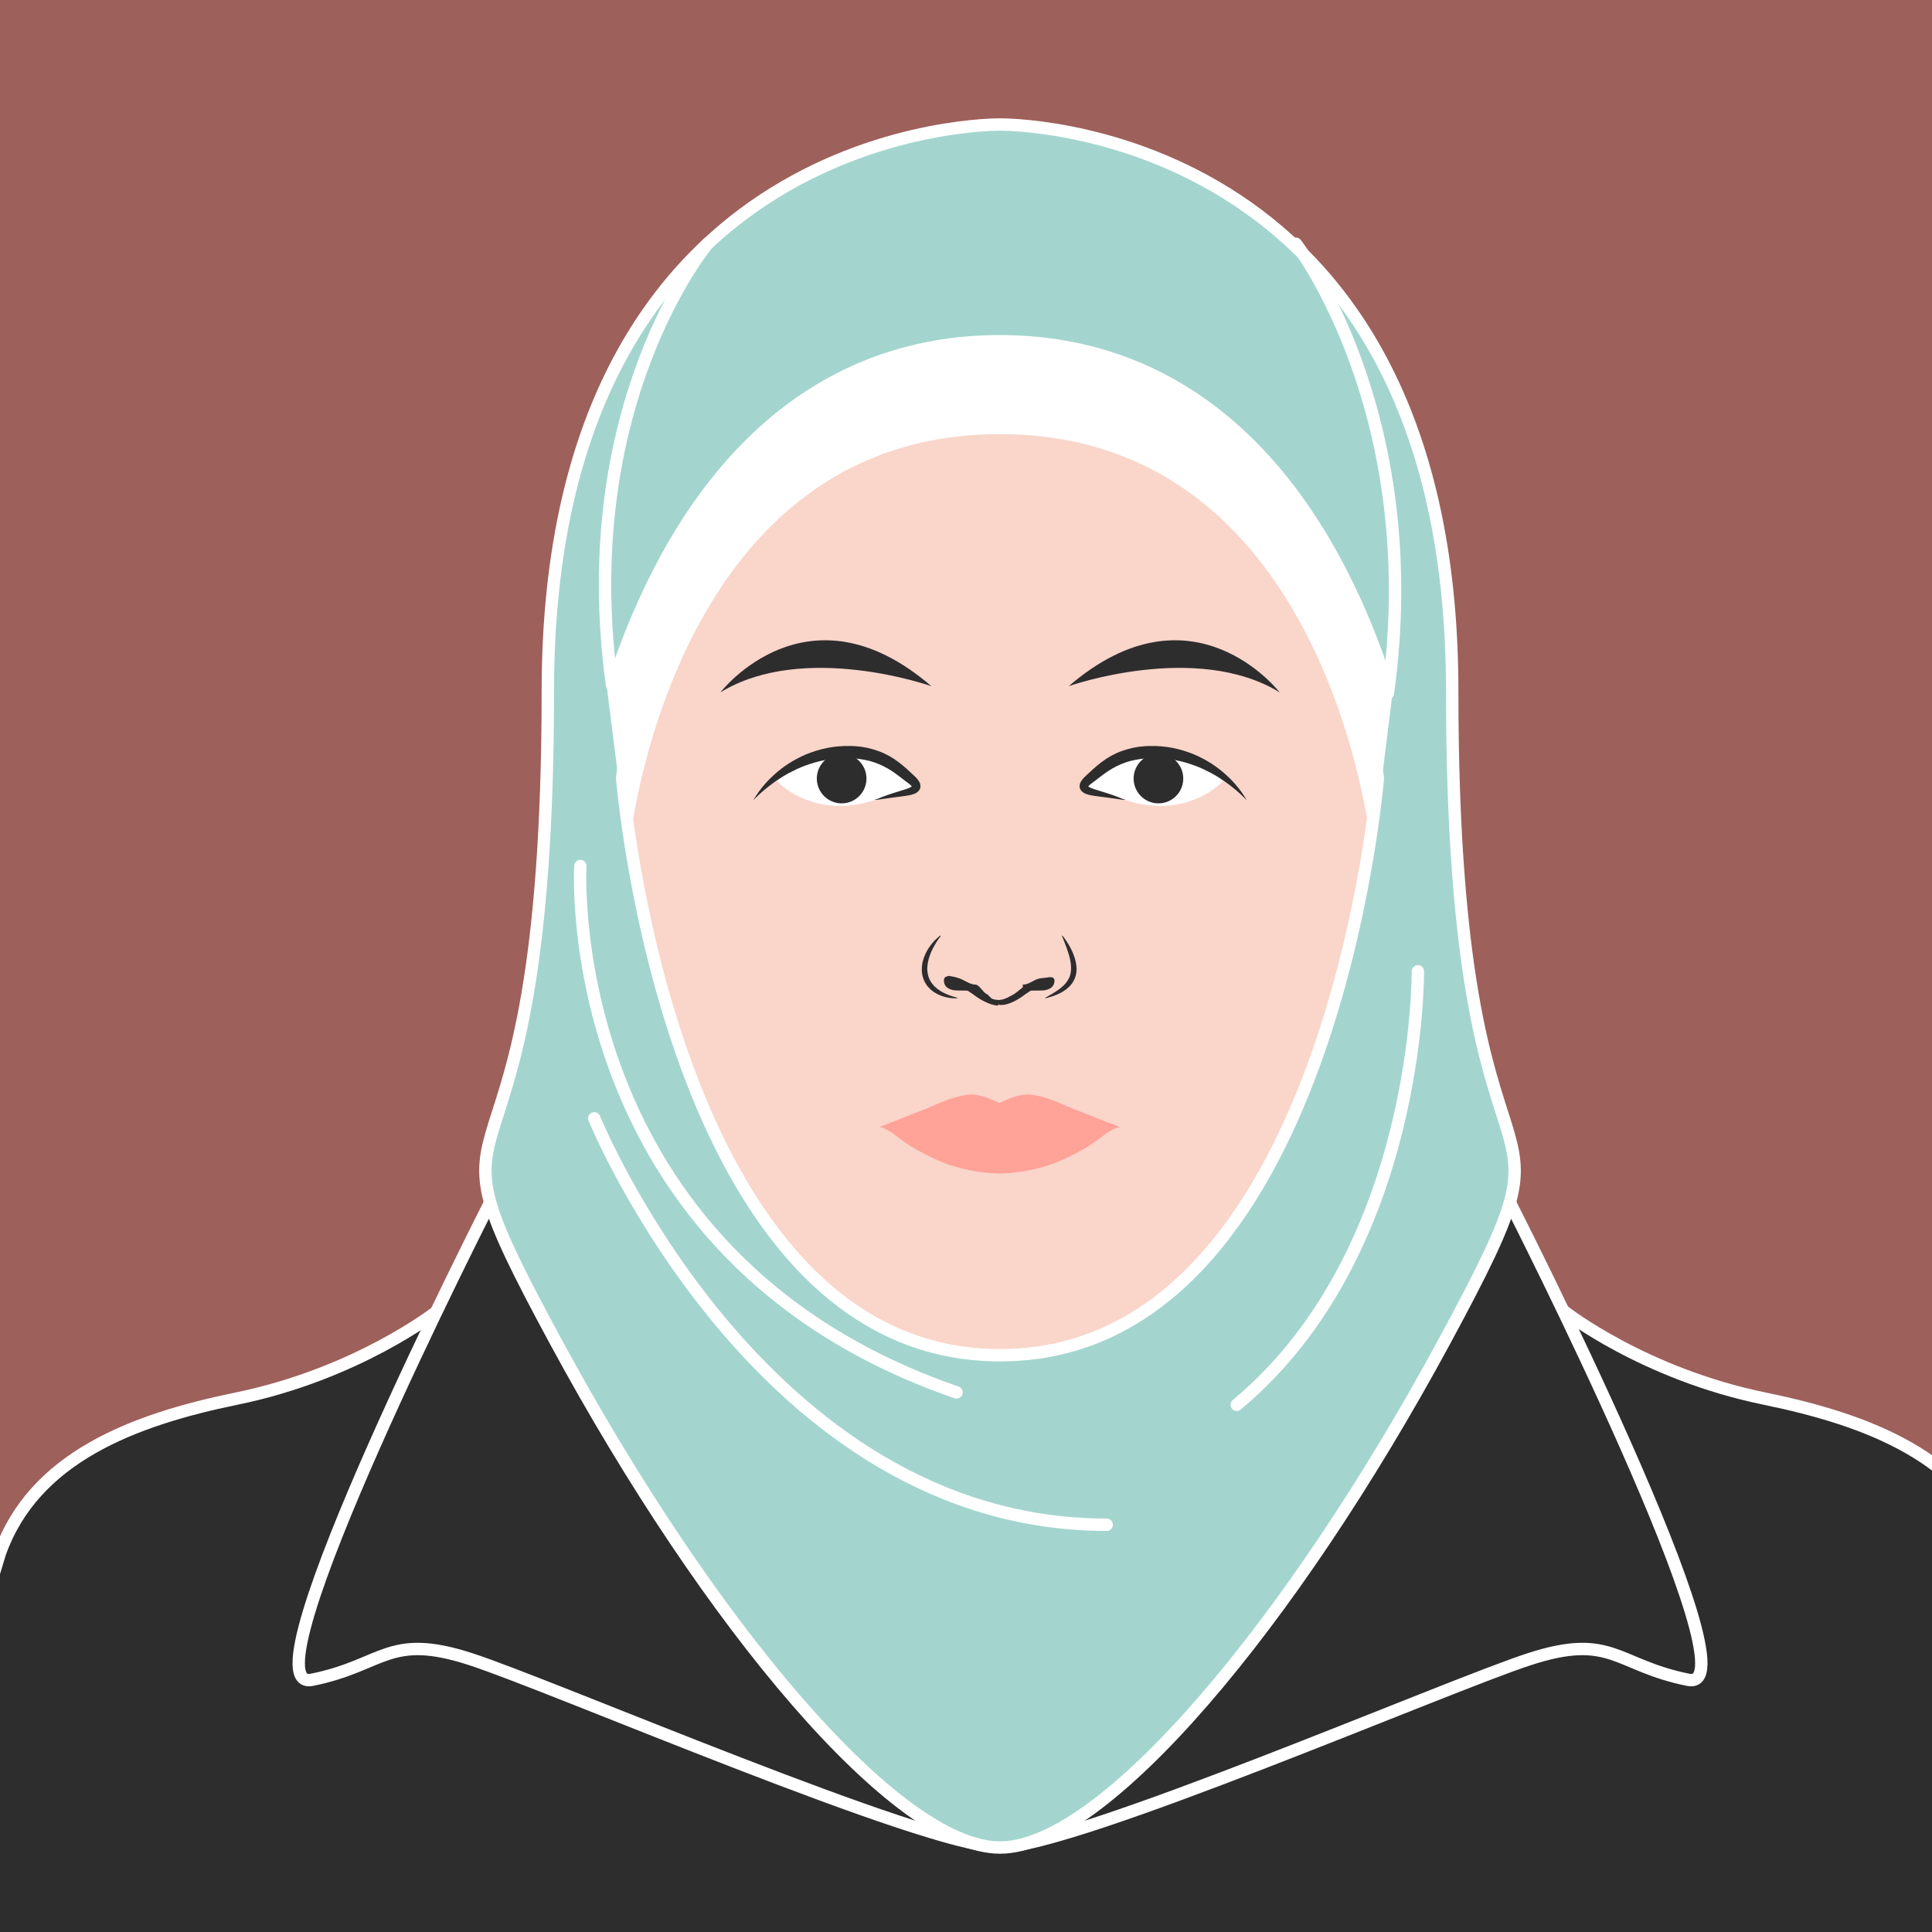 <?xml version="1.0" encoding="utf-8"?>
<!-- Generator: Adobe Illustrator 18.0.0, SVG Export Plug-In . SVG Version: 6.00 Build 0)  -->
<!DOCTYPE svg PUBLIC "-//W3C//DTD SVG 1.1//EN" "http://www.w3.org/Graphics/SVG/1.1/DTD/svg11.dtd">
<svg version="1.1" id="Layer_1" xmlns="http://www.w3.org/2000/svg" xmlns:xlink="http://www.w3.org/1999/xlink" x="0px" y="0px"
	 viewBox="0 0 312 312" enable-background="new 0 0 312 312" xml:space="preserve">
<rect x="0" y="0" width="312" height="312" fill="#808080" stroke="none"/>
<g>
	<defs>
		<rect id="SVGID_1_" x="0" y="0" width="312" height="312"/>
	</defs>
	<clipPath id="SVGID_2_">
		<use xlink:href="#SVGID_1_"  overflow="visible"/>
	</clipPath>
	<rect x="0" y="0" clip-path="url(#SVGID_2_)" fill="#9E605B" width="312" height="312"/>
	<rect x="0" y="0" clip-path="url(#SVGID_2_)" fill="none" width="312" height="312"/>
	<g clip-path="url(#SVGID_2_)">
		<g>
			
				<path fill="#2E2D2E" stroke="#FFFFFF" stroke-width="2" stroke-linecap="round" stroke-linejoin="round" stroke-miterlimit="10" d="
				M252.704,211.854c0,0,12.739,10.005,32.239,14.005c16.714,3.429,32.75,9.5,38.25,25l15.11,58.647l-8.11,7.103l-23.75,9.5
				l-107.75,4.25l-36-2.5h-2.223l-36,2.5l-107.75-4.25l-23.75-9.5l-8.667-14.103l15.667-51.647c5.5-15.5,21.536-21.571,38.25-25
				c19.5-4,32.239-14.005,32.239-14.005l103.261,16.755l44.401-19.25L252.704,211.854z"/>
			
				<path fill="#2E2D2E" stroke="#FFFFFF" stroke-width="2" stroke-linecap="round" stroke-linejoin="round" stroke-miterlimit="10" d="
				M243.825,194.187c0,0,40.478,79.422,28.811,77.088c-11.667-2.333-12.333-7.667-25.667-3.333
				c-13.333,4.333-73.476,30.333-85.476,30.333"/>
			
				<path fill="#2E2D2E" stroke="#FFFFFF" stroke-width="2" stroke-linecap="round" stroke-linejoin="round" stroke-miterlimit="10" d="
				M79.162,194.187c0,0-40.478,79.422-28.811,77.088c11.667-2.333,12.333-7.667,25.667-3.333
				c13.333,4.333,73.476,30.333,85.476,30.333"/>
			
				<path fill="#A3D5CE" stroke="#FFFFFF" stroke-width="2" stroke-linecap="round" stroke-linejoin="round" stroke-miterlimit="10" d="
				M161.494,298.359c16.726,0,47.024-36,71.774-81.75s1.25-12.5,1.25-105s-73.024-91.5-73.024-91.5s-73.024-1-73.024,91.5
				s-23.5,59.25,1.25,105S144.768,298.359,161.494,298.359z"/>
			<path fill="none" stroke="#FFFFFF" stroke-width="2" stroke-linecap="round" stroke-linejoin="round" stroke-miterlimit="10" d="
				M114.26,39.366c0,0-21.66,25.823-15.425,71.212"/>
			<path fill="none" stroke="#FFFFFF" stroke-width="2" stroke-linecap="round" stroke-linejoin="round" stroke-miterlimit="10" d="
				M209.28,39.366c0,0,21.091,27.186,14.856,72.576"/>
			
				<path fill="#F9D5CA" stroke="#FFFFFF" stroke-width="2" stroke-linecap="round" stroke-linejoin="round" stroke-miterlimit="10" d="
				M222.518,125.609c0,0-7.548,93.25-61.024,93.25c-53.524,0-61.024-93.25-61.024-93.25l2.5-18.75l14.25-24.5l21.75-20l26.5-4.25
				l21.75,9.25l16,10.25l15,24.75L222.518,125.609z"/>
			<path fill="#FFFFFF" d="M97.931,110.428c1.413-4.385,3.143-9.02,5.255-13.668c12.679-27.902,32.833-42.651,58.283-42.651
				c25.45,0,45.604,14.749,58.283,42.651c2.136,4.702,3.882,9.389,5.304,13.819l-3.423,27.452c0,0-6.163-67.921-60.163-67.921
				s-60.066,67.921-60.066,67.921L97.931,110.428z"/>
			<path fill="none" stroke="#FFFFFF" stroke-width="2" stroke-linecap="round" stroke-linejoin="round" stroke-miterlimit="10" d="
				M93.72,139.859c0,0-3.75,62.75,60.75,85"/>
			<path fill="none" stroke="#FFFFFF" stroke-width="2" stroke-linecap="round" stroke-linejoin="round" stroke-miterlimit="10" d="
				M95.97,180.609c0,0,26.75,65.623,82.75,65.623"/>
			<path fill="none" stroke="#FFFFFF" stroke-width="2" stroke-linecap="round" stroke-linejoin="round" stroke-miterlimit="10" d="
				M228.97,156.859c0,0,0.5,45.25-29.25,70"/>
		</g>
		<g>
			<g>
				<g>
					<path fill="#2E2D2E" d="M151.939,151.132c0,0-0.539,0.638-1.134,1.734c-0.3,0.544-0.601,1.208-0.816,1.952
						c-0.208,0.743-0.325,1.58-0.172,2.385c0.062,0.403,0.196,0.792,0.392,1.144c0.178,0.362,0.442,0.664,0.705,0.941
						c0.276,0.271,0.57,0.498,0.87,0.69c0.3,0.182,0.589,0.357,0.877,0.475c0.564,0.265,1.061,0.422,1.404,0.523
						c0.355,0.098,0.552,0.156,0.552,0.156l-0.018,0.086c0,0-0.221,0.009-0.601-0.006c-0.19-0.004-0.417-0.023-0.681-0.07
						c-0.264-0.034-0.564-0.092-0.883-0.193c-0.325-0.081-0.668-0.222-1.018-0.394c-0.349-0.181-0.724-0.399-1.061-0.701
						c-0.325-0.306-0.681-0.648-0.913-1.091c-0.245-0.429-0.423-0.911-0.515-1.404c-0.086-0.493-0.079-0.987-0.024-1.453
						c0.037-0.471,0.184-0.901,0.319-1.307c0.294-0.805,0.705-1.474,1.104-1.995c0.791-1.052,1.539-1.528,1.539-1.528
						L151.939,151.132z"/>
				</g>
				<g>
					<path fill="#2E2D2E" d="M171.558,151.074c0,0,0.552,0.638,1.171,1.733c0.306,0.547,0.619,1.214,0.852,1.971
						c0.221,0.753,0.362,1.611,0.208,2.456c-0.074,0.42-0.221,0.826-0.429,1.191c-0.19,0.374-0.466,0.686-0.748,0.967
						c-0.282,0.276-0.589,0.504-0.895,0.697c-0.313,0.181-0.613,0.354-0.907,0.471c-0.57,0.261-1.073,0.412-1.428,0.507
						c-0.35,0.098-0.552,0.15-0.552,0.15l-0.019-0.086c0,0,0.184-0.12,0.503-0.299c0.325-0.178,0.778-0.435,1.275-0.765
						c0.251-0.156,0.503-0.363,0.76-0.555c0.251-0.205,0.491-0.443,0.711-0.685c0.417-0.51,0.754-1.084,0.84-1.75
						c0.141-0.654,0.049-1.384-0.08-2.077c-0.154-0.696-0.362-1.356-0.57-1.93c-0.417-1.139-0.76-1.939-0.76-1.939L171.558,151.074z
						"/>
				</g>
			</g>
			<g>
				<path fill="#2E2D2E" d="M169.995,157.869c-0.202-0.089-0.417-0.072-0.613-0.047c-0.785,0.144-1.49,0.075-2.189,0.428
					c-0.693,0.365-1.361,0.759-2.017,0.759h-0.006v0.434c-0.564,0.422-1.171,1.01-1.802,1.316c-0.325,0.132-0.644,0.401-0.987,0.478
					c-0.165,0.04-0.331,0.17-0.509,0.173l-0.515,0.081l-0.521-0.041c-0.178-0.006-0.337-0.075-0.509-0.112
					c-0.331-0.077-0.65-0.667-0.975-0.8c-0.632-0.305-1.239-1.53-1.803-1.53h-0.006l0,0c-0.656,0-1.33-0.394-2.023-0.759
					c-0.693-0.353-1.398-0.498-2.189-0.639c-0.196-0.028-0.405,0.063-0.607,0.152c-0.214,0.084-0.313,0.382-0.294,0.592
					c0.006,0.193,0.037,0.415,0.122,0.615c0.092,0.181,0.208,0.362,0.368,0.487c0.319,0.256,0.711,0.383,1.091,0.454
					c0.276,0.046,1.429,0.067,2.232,0.064c0.288,0.181,0.576,0.366,0.846,0.555c0.306,0.238,0.589,0.441,0.901,0.638
					c0.319,0.208,0.656,0.394,0.993,0.573c0.172,0.089,0.362,0.161,0.539,0.242c0.166,0.083,0.38,0.152,0.601,0.213
					c0.202,0.054,0.466,0.147,0.625,0.152l0.264,0.034l0.129,0.019l0.067-0.124l0.037-0.127h0.012l0.098,0.138
					c0.221-0.015,0.442,0.02,0.662-0.008c0.227-0.019,0.405-0.072,0.607-0.121c0.405-0.107,0.748-0.273,1.11-0.432
					c0.337-0.179,0.675-0.355,0.993-0.564c0.307-0.199,0.595-0.398,0.902-0.638c0.276-0.188,0.558-0.368,0.84-0.549
					c0.809,0.003,1.962-0.012,2.232-0.058c0.386-0.071,0.778-0.19,1.091-0.448c0.166-0.126,0.282-0.291,0.374-0.474
					c0.08-0.19,0.11-0.389,0.122-0.592C170.301,158.212,170.209,157.945,169.995,157.869z"/>
			</g>
		</g>
		<g>
			<g>
				<path fill="#FFA298" d="M178.282,181.038c-0.79-0.295-1.557-0.642-2.332-0.957l-2.346-0.889
					c-0.775-0.303-1.542-0.668-2.332-0.994c-0.782-0.334-1.572-0.662-2.42-0.902c-0.413-0.137-0.848-0.24-1.291-0.342
					c-0.443-0.092-0.9-0.17-1.394-0.192l-0.177-0.011l-0.155,0.006l-0.081,0.005l-0.31,0.026c-0.199,0.004-0.443,0.048-0.708,0.107
					c-0.532,0.098-0.93,0.249-1.372,0.387c-0.679,0.253-1.321,0.542-1.963,0.869c-0.634-0.326-1.276-0.618-1.955-0.87
					c-0.436-0.137-0.863-0.292-1.335-0.378c-0.221-0.057-0.457-0.102-0.723-0.113l-0.383-0.028
					c-0.081-0.002-0.074-0.017-0.236-0.005l-0.155,0.011c-0.214,0.022-0.406,0.024-0.642,0.061l-0.715,0.127
					c-0.45,0.107-0.878,0.207-1.291,0.343c-0.848,0.24-1.63,0.574-2.42,0.902l-1.173,0.505l-0.575,0.253l-0.266,0.114l-0.295,0.112
					l-2.361,0.897c-0.782,0.315-1.557,0.658-2.339,0.95c-0.767,0.275-1.52,0.574-2.28,0.886c-0.649,0.05,0,0.12,0,0.12
					c0.207,0.009,1.424,0.585,2.059,1.086c0.443,0.347,0.981,0.753,1.623,1.205c0.635,0.448,1.365,0.935,2.199,1.396
					c0.834,0.465,1.756,0.935,2.737,1.4c0.509,0.216,1.018,0.437,1.55,0.664c0.531,0.209,1.092,0.384,1.66,0.564
					c1.144,0.33,2.324,0.618,3.572,0.828c0.62,0.077,1.277,0.188,1.896,0.235c0.627,0.033,1.181,0.083,1.867,0.099
					c0.62-0.009,1.269-0.066,1.896-0.098c0.635-0.048,1.254-0.159,1.874-0.236c1.232-0.206,2.428-0.496,3.571-0.826
					c0.561-0.184,1.129-0.356,1.66-0.563c0.524-0.227,1.04-0.448,1.542-0.664c0.989-0.467,1.904-0.937,2.737-1.402
					c0.834-0.461,1.572-0.946,2.206-1.396c0.627-0.452,1.181-0.848,1.616-1.195c0.635-0.502,1.852-1.077,2.066-1.077h0.066
					C181.249,182.058,179.057,181.316,178.282,181.038z"/>
			</g>
		</g>
		<path fill="#FFFFFF" d="M175.408,126.199c1.881-1.646,4.783-4.902,11.438-4.902c4.257,0,8.816,2.316,11.303,3.997
			c-1.467,2.26-5.699,4.862-10.721,4.862c-3.013,0-5.372-0.865-5.372-0.865s-0.686-0.237-1.562-0.54
			c-0.789-0.385-1.594-0.225-3.682-0.695C174.699,127.582,174.085,127.353,175.408,126.199z"/>
		<path fill="#2E2D2E" d="M172.593,110.809c0,0,20.549-7.268,34.057,0.998C206.651,111.807,192.608,93.573,172.593,110.809z"/>
		<g>
			<path fill="#2E2D2E" d="M181.816,129.157c0,0-0.146,0.035-0.435,0.009c-0.277-0.041-0.682-0.101-1.198-0.176
				c-0.514-0.07-1.138-0.156-1.854-0.254c-0.732-0.114-1.486-0.154-2.46-0.37c-0.242-0.063-0.493-0.135-0.774-0.284
				c-0.14-0.076-0.293-0.176-0.445-0.344c-0.15-0.162-0.297-0.44-0.303-0.731c0.007-0.589,0.272-0.884,0.451-1.133
				c0.198-0.247,0.398-0.441,0.599-0.63c0.753-0.691,1.513-1.44,2.471-2.151c0.932-0.715,2.018-1.35,3.206-1.778
				c1.182-0.435,2.441-0.722,3.701-0.804c0.64-0.054,1.237-0.043,1.901-0.034l0.885,0.054l0.941,0.101
				c1.216,0.179,2.39,0.484,3.487,0.872c1.1,0.383,2.106,0.895,3.021,1.423c0.918,0.527,1.718,1.128,2.423,1.709
				c1.407,1.173,2.384,2.341,3.003,3.19c0.617,0.855,0.884,1.393,0.884,1.393s-0.398-0.448-1.168-1.138
				c-0.766-0.69-1.904-1.624-3.373-2.548c-0.731-0.466-1.561-0.901-2.447-1.322c-0.888-0.419-1.861-0.764-2.876-1.064
				c-1.016-0.298-2.091-0.504-3.192-0.613l-0.807-0.073l-0.879-0.037c-0.516,0.007-1.106,0.005-1.647,0.065
				c-1.101,0.104-2.186,0.291-3.198,0.652c-1.01,0.359-1.959,0.835-2.831,1.417c-0.863,0.566-1.69,1.273-2.516,1.869
				c-0.189,0.139-0.365,0.279-0.493,0.405c-0.138,0.12-0.179,0.252-0.176,0.153c-0.038-0.138-0.095-0.078,0.041,0.023
				c0.113,0.092,0.29,0.184,0.469,0.261c0.73,0.292,1.594,0.5,2.265,0.73c0.695,0.215,1.294,0.431,1.786,0.611
				c0.493,0.174,0.871,0.355,1.125,0.453C181.661,129.152,181.816,129.157,181.816,129.157z"/>
		</g>
		<circle fill="#2E2D2E" cx="187.077" cy="125.727" r="4.009"/>
		<path fill="#FFFFFF" d="M147.587,126.199c-1.881-1.646-4.783-4.902-11.438-4.902c-4.257,0-8.816,2.316-11.303,3.997
			c1.467,2.26,5.699,4.862,10.721,4.862c3.013,0,5.372-0.865,5.372-0.865s0.686-0.237,1.562-0.54
			c0.789-0.385,1.594-0.225,3.682-0.695C148.296,127.582,148.91,127.353,147.587,126.199z"/>
		<path fill="#2E2D2E" d="M150.402,110.809c0,0-20.549-7.268-34.057,0.998C116.344,111.807,130.387,93.573,150.402,110.809z"/>
		<g>
			<path fill="#2E2D2E" d="M141.179,129.157c0,0,0.155-0.004,0.411-0.096c0.255-0.098,0.632-0.278,1.125-0.453
				c0.492-0.18,1.091-0.396,1.786-0.611c0.671-0.23,1.534-0.438,2.265-0.73c0.179-0.077,0.356-0.168,0.469-0.261
				c0.135-0.101,0.078-0.161,0.041-0.023c0.003,0.099-0.038-0.033-0.176-0.153c-0.128-0.126-0.304-0.266-0.493-0.405
				c-0.826-0.595-1.653-1.303-2.516-1.869c-0.872-0.582-1.82-1.058-2.831-1.417c-1.012-0.361-2.096-0.548-3.198-0.652
				c-0.541-0.06-1.131-0.058-1.647-0.065l-0.879,0.037l-0.807,0.073c-1.1,0.108-2.176,0.315-3.192,0.613
				c-1.014,0.301-1.988,0.646-2.876,1.064c-0.885,0.421-1.715,0.856-2.447,1.322c-1.468,0.924-2.606,1.857-3.373,2.548
				c-0.77,0.689-1.168,1.138-1.168,1.138s0.267-0.538,0.884-1.393c0.619-0.849,1.596-2.017,3.003-3.19
				c0.705-0.582,1.506-1.182,2.423-1.709c0.915-0.529,1.92-1.04,3.021-1.423c1.097-0.388,2.272-0.692,3.487-0.872l0.941-0.101
				l0.885-0.054c0.665-0.009,1.261-0.021,1.901,0.034c1.26,0.083,2.519,0.369,3.701,0.804c1.188,0.428,2.273,1.063,3.206,1.778
				c0.958,0.711,1.719,1.46,2.471,2.151c0.2,0.189,0.401,0.383,0.599,0.63c0.178,0.249,0.443,0.544,0.451,1.133
				c-0.006,0.291-0.153,0.569-0.303,0.731c-0.152,0.167-0.306,0.268-0.445,0.344c-0.282,0.149-0.532,0.221-0.774,0.284
				c-0.974,0.216-1.728,0.256-2.46,0.37c-0.716,0.098-1.34,0.184-1.854,0.254c-0.516,0.076-0.922,0.135-1.199,0.176
				C141.324,129.191,141.179,129.157,141.179,129.157z"/>
		</g>
		<circle fill="#2E2D2E" cx="135.918" cy="125.727" r="4.009"/>
	</g>
	<rect x="0" y="0" clip-path="url(#SVGID_2_)" fill="none" width="312" height="312"/>
</g>
</svg>

